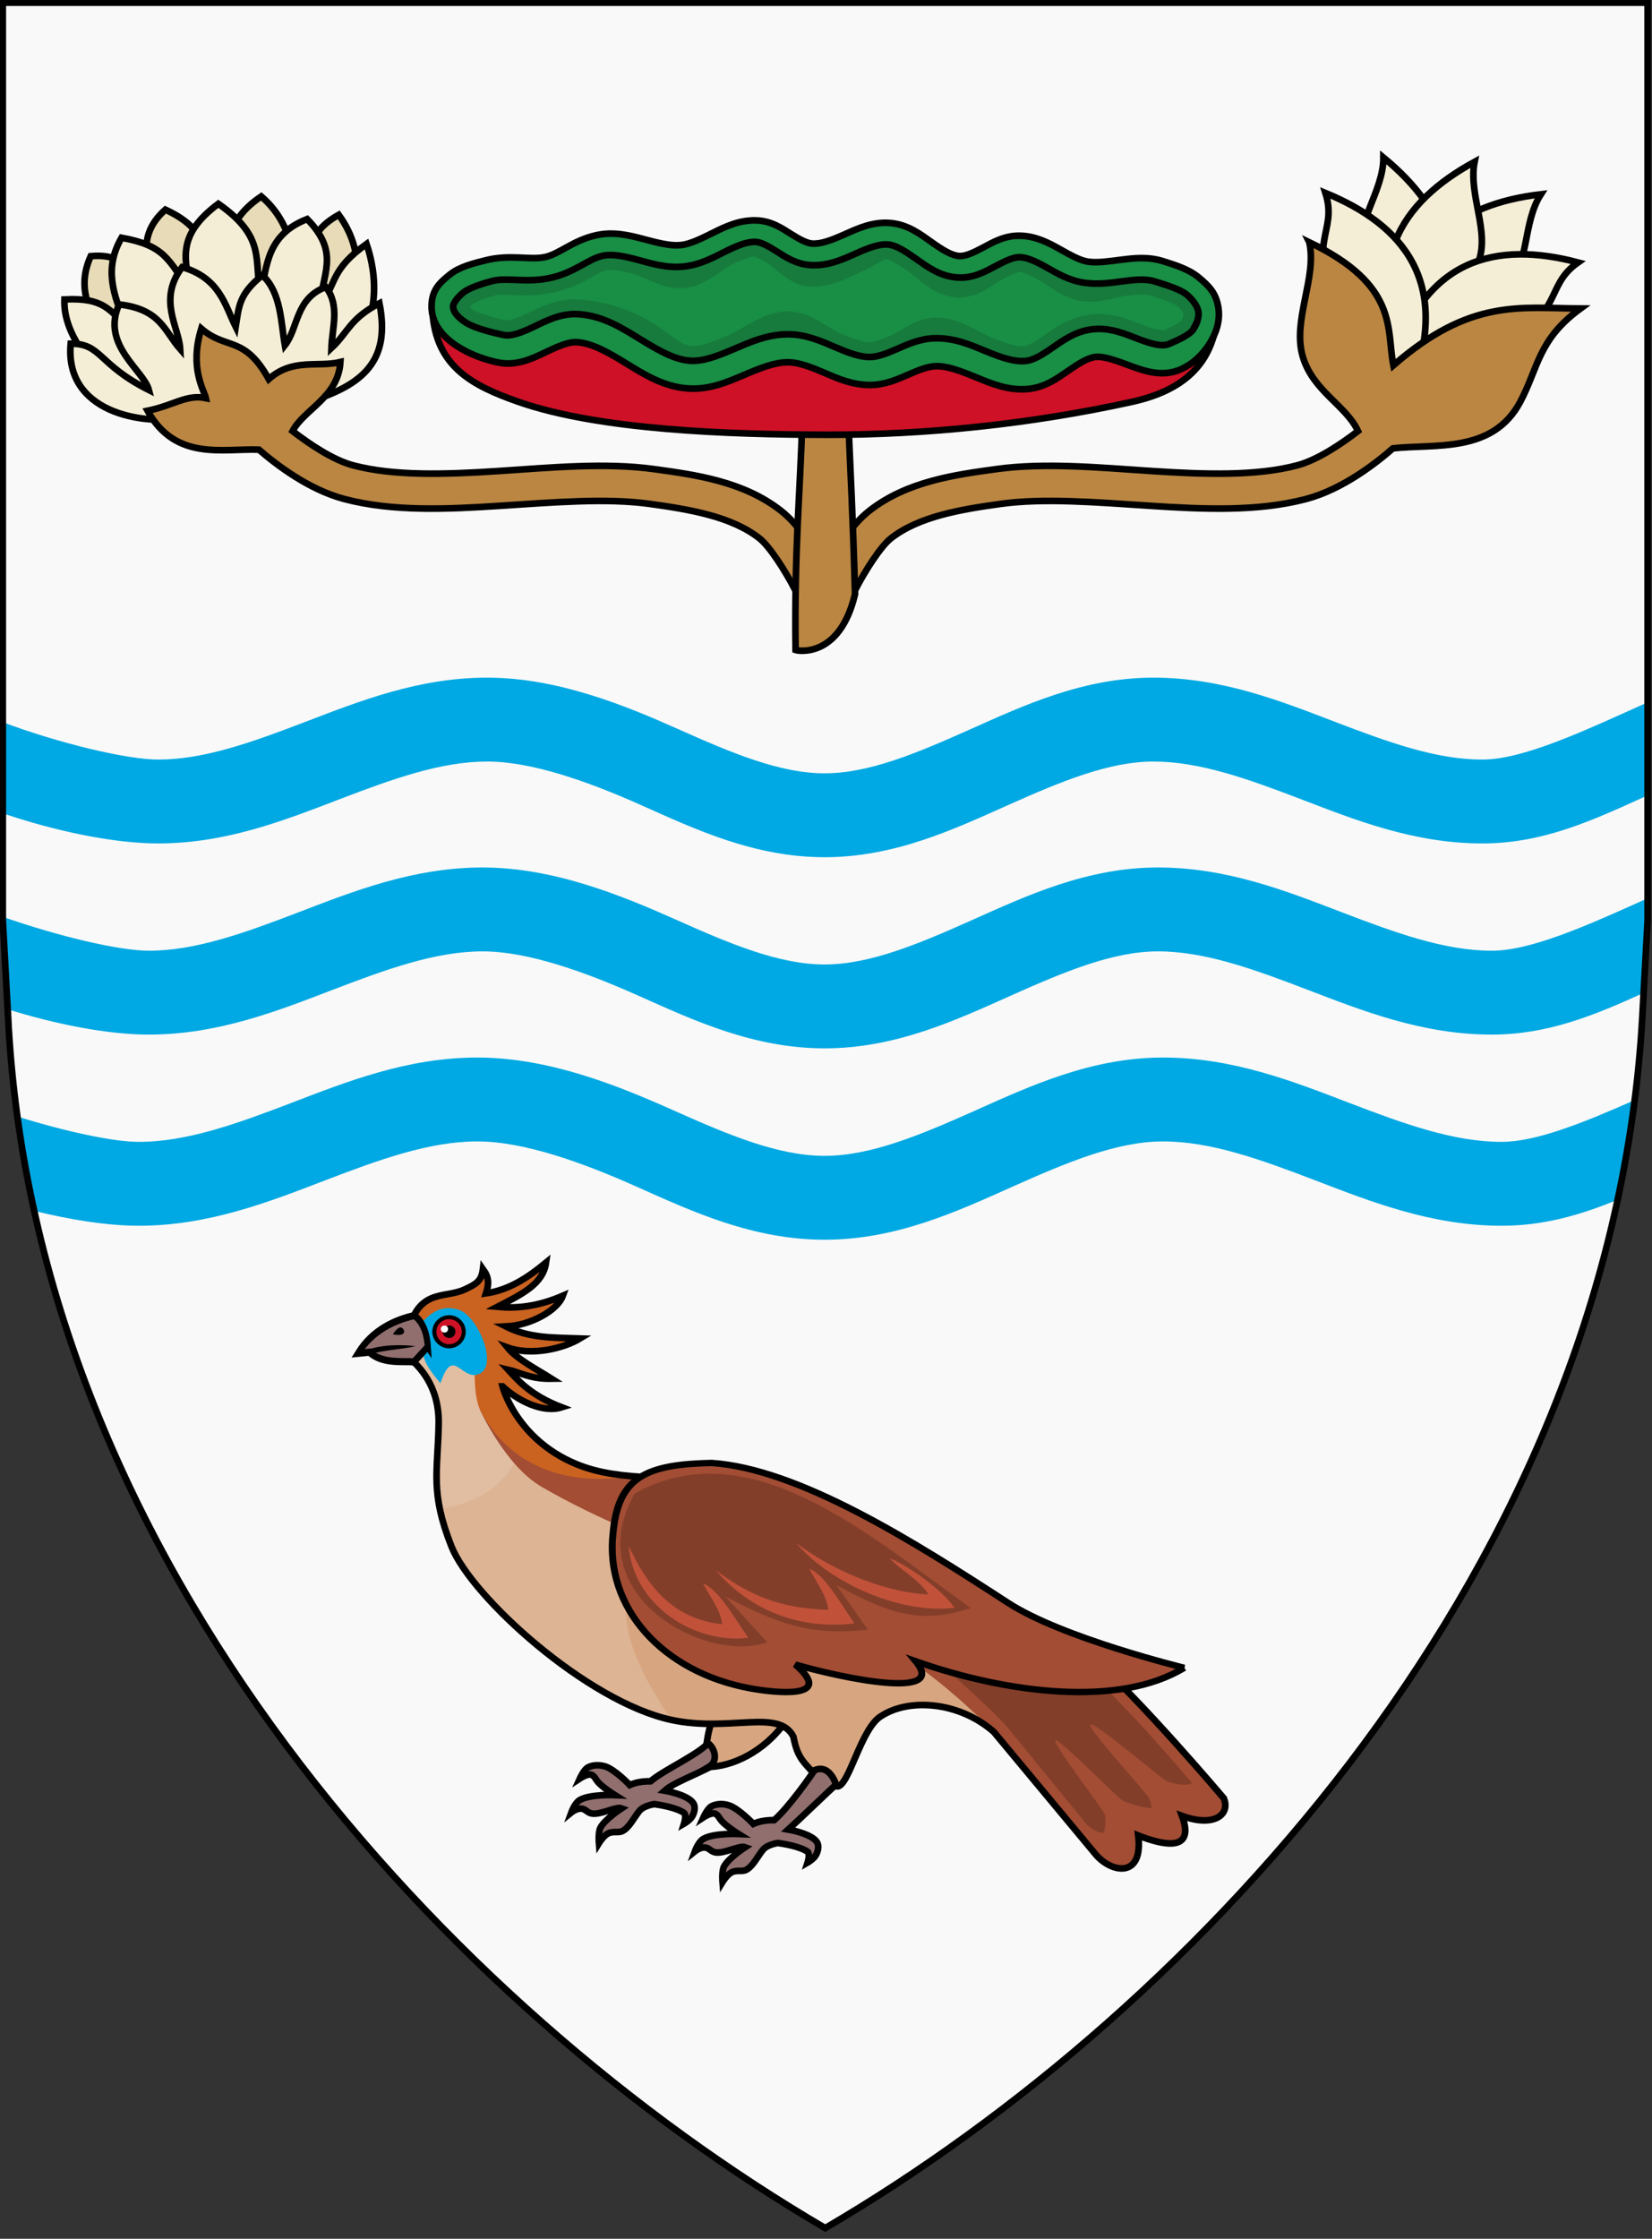 <?xml version="1.0" encoding="UTF-8" standalone="no"?>
<!-- Created with Inkscape (http://www.inkscape.org/) -->

<svg
   xmlns:dc="http://purl.org/dc/elements/1.1/"
   xmlns:cc="http://creativecommons.org/ns#"
   xmlns:rdf="http://www.w3.org/1999/02/22-rdf-syntax-ns#"
   xmlns:svg="http://www.w3.org/2000/svg"
   xmlns="http://www.w3.org/2000/svg"
   xmlns:sodipodi="http://sodipodi.sourceforge.net/DTD/sodipodi-0.dtd"
   xmlns:inkscape="http://www.inkscape.org/namespaces/inkscape"
   width="300"
   height="406.402"
   id="svg2"
   version="1.1"
   inkscape:version="0.91 r13725"
   sodipodi:docname="Coat_of_arms_of_Guyana.svg"
   style="enable-background:new">
  <rect width="100%" height="100%" fill="#333333" stroke="none"/>
  <defs
     id="defs4" />
  <sodipodi:namedview
     id="base"
     pagecolor="#ffffff"
     bordercolor="#666666"
     borderopacity="1.0"
     inkscape:pageopacity="0.0"
     inkscape:pageshadow="2"
     inkscape:zoom="1.0666336"
     inkscape:cx="335.72807"
     inkscape:cy="370.44555"
     inkscape:document-units="px"
     inkscape:current-layer="g3492"
     showgrid="false"
     inkscape:window-width="1280"
     inkscape:window-height="1004"
     inkscape:window-x="-8"
     inkscape:window-y="-8"
     inkscape:window-maximized="1"
     showguides="true"
     inkscape:guide-bbox="true"
     fit-margin-top="0"
     fit-margin-left="0"
     fit-margin-right="0"
     fit-margin-bottom="1" />
  <g
     inkscape:groupmode="layer"
     id="layer2"
     inkscape:label="Layer"
     style="display:inline"
     transform="translate(-244.487,-208.633)">
    <g
       id="g3796"
       transform="matrix(-1,0,0,1,725.312,10)" />
    <g
       id="g3857"
       transform="translate(1.436,0.019)" />
    <g
       id="g4046" />
    <g
       id="g3492">
      <g
         id="g7809"
         transform="matrix(1.269,0,0,1.269,-65.688,-165.623)"
         style="stroke-width:0.95;stroke-miterlimit:4;stroke-dasharray:none">
        <path
           style="fill:#f9f9f9;stroke:none;stroke-width:0.95;stroke-miterlimit:4;stroke-dasharray:none"
           d="m 245.573,440.23 -0.75,-13.67 0,-131.256 235.383,0 0,131.256 -0.75,13.67 C 475.161,518.491 416.266,582.198 362.515,613.645 308.764,582.198 249.36,518.517 245.573,440.23 Z"
           id="path3113-3"
           inkscape:connector-curvature="0"
           sodipodi:nodetypes="sccccscs" />
        <path
           inkscape:connector-curvature="0"
           style="color:#000000;font-style:normal;font-variant:normal;font-weight:normal;font-stretch:normal;font-size:medium;line-height:normal;font-family:Sans;-inkscape-font-specification:Sans;text-indent:0;text-align:start;text-decoration:none;text-decoration-line:none;letter-spacing:normal;word-spacing:normal;text-transform:none;direction:ltr;block-progression:tb;writing-mode:lr-tb;baseline-shift:baseline;text-anchor:start;display:inline;overflow:visible;visibility:visible;fill:#00a9e3;fill-opacity:1;stroke:none;stroke-width:0.95;stroke-miterlimit:4;stroke-dasharray:none;marker:none;enable-background:accumulate"
           d="m 314.14,391.857 c -9.789,0 -18.243,3.346 -25.906,6.281 -7.663,2.935 -14.54,5.436 -21.156,5.438 -4.489,0.002 -14.264,-2.34 -22.25,-5.344 l 0,13.031 c 7.247,2.47 15.715,4.315 22.25,4.312 9.788,-0.004 18.244,-3.377 25.906,-6.312 7.662,-2.935 14.541,-5.406 21.156,-5.406 6.352,0 14.4,2.828 22.062,6.25 7.662,3.422 16.167,7.438 26.219,7.438 10.052,0 18.556,-4.016 26.219,-7.438 7.662,-3.422 14.492,-6.25 20.844,-6.25 6.615,0 13.494,2.471 21.156,5.406 7.662,2.935 16.087,6.309 25.875,6.312 8.67,0.003 15.678,-3.221 23.688,-6.875 l 0,-13.312 c -9.416,4.249 -17.845,8.19 -23.688,8.188 -6.616,-0.002 -13.493,-2.502 -21.156,-5.438 -7.663,-2.936 -16.086,-6.281 -25.875,-6.281 -10.052,0 -18.588,3.984 -26.25,7.406 -7.662,3.422 -14.461,6.281 -20.812,6.281 -6.352,0 -13.181,-2.859 -20.844,-6.281 -7.662,-3.422 -17.385,-7.406 -27.438,-7.406 z m -0.656,27.156 c -9.906,0 -18.478,3.398 -26.25,6.375 -7.772,2.977 -14.767,5.529 -21.5,5.531 -4.286,0.001 -13.02,-2.082 -20.906,-4.844 l 0,0.5 0.688,12.719 c 6.8,2.127 14.276,3.627 20.219,3.625 9.905,-0.004 18.447,-3.398 26.219,-6.375 7.772,-2.977 14.799,-5.531 21.531,-5.531 6.469,0 14.603,2.904 22.375,6.375 7.772,3.471 16.393,7.5 26.562,7.5 10.169,0 18.791,-4.029 26.562,-7.5 7.772,-3.471 14.688,-6.375 21.156,-6.375 6.732,0 13.728,2.554 21.5,5.531 7.772,2.977 16.345,6.372 26.25,6.375 7.937,0.003 14.583,-2.7 21.75,-5.969 l 0.562,-10.375 0,-3.156 c -8.827,3.987 -16.729,7.502 -22.312,7.5 -6.733,-0.002 -13.759,-2.554 -21.531,-5.531 -7.772,-2.977 -16.313,-6.375 -26.219,-6.375 -10.169,0 -18.791,4.029 -26.562,7.5 -7.772,3.471 -14.687,6.375 -21.156,6.375 -6.469,0 -13.416,-2.904 -21.188,-6.375 -7.772,-3.471 -17.581,-7.5 -27.75,-7.5 z m -0.75,27.188 c -10.03,0 -18.674,3.447 -26.562,6.469 -7.888,3.022 -15.018,5.592 -21.875,5.594 -3.673,0.001 -10.557,-1.493 -17.375,-3.625 0.624,4.561 1.426,9.055 2.406,13.5 5.23,1.291 10.561,2.127 14.969,2.125 10.029,-0.004 18.706,-3.447 26.594,-6.469 7.887,-3.022 14.988,-5.594 21.844,-5.594 6.593,0 14.894,2.946 22.781,6.469 7.888,3.522 16.613,7.594 26.906,7.594 10.293,0 19.019,-4.071 26.906,-7.594 7.888,-3.522 14.939,-6.469 21.531,-6.469 6.856,0 13.956,2.572 21.844,5.594 7.887,3.022 16.564,6.466 26.594,6.469 6.057,0.002 11.266,-1.534 16.625,-3.719 1.006,-4.687 1.791,-9.436 2.406,-14.25 -7.47,3.313 -14.127,5.97 -19.031,5.969 -6.857,-0.002 -13.956,-2.572 -21.844,-5.594 -7.888,-3.022 -16.564,-6.469 -26.594,-6.469 -10.293,0 -19.018,4.071 -26.906,7.594 -7.888,3.522 -14.939,6.469 -21.531,6.469 -6.593,0 -13.644,-2.946 -21.531,-6.469 -7.888,-3.522 -17.863,-7.594 -28.156,-7.594 z"
           id="path3887-2" />
        <g
           id="g4164-6"
           transform="translate(2.515,-5.35)"
           style="stroke-width:0.95;stroke-miterlimit:4;stroke-dasharray:none">
          <g
             id="g4151-9"
             style="stroke-width:0.95;stroke-miterlimit:4;stroke-dasharray:none">
            <g
               id="g4139-4"
               style="stroke-width:0.95;stroke-miterlimit:4;stroke-dasharray:none">
              <path
                 sodipodi:nodetypes="cccccccccc"
                 inkscape:connector-curvature="0"
                 id="path3914-1"
                 d="m 258.507,351.87 c -1.863,-4.85 -6.419,-8.743 -3.615,-14.953 5.989,-0.5 5.17,3.346 8.051,5.176 0.794,-3.939 -1.973,-7.702 2.629,-11.831 5.718,2.629 4.888,5.258 7.23,7.887 2.111,-3.314 1.592,-6.463 6.49,-9.777 3.877,3.341 3.869,6.682 5.751,10.023 1.68,-2.465 0.924,-4.929 5.34,-7.394 4.467,6.178 1.754,11.009 2.629,16.514 z"
                 style="fill:#e7dcb7;fill-opacity:1;stroke:#000000;stroke-width:0.95;stroke-linecap:butt;stroke-linejoin:miter;stroke-miterlimit:4;stroke-dasharray:none;stroke-opacity:1" />
              <path
                 sodipodi:nodetypes="ccccccccccccc"
                 inkscape:connector-curvature="0"
                 id="path3901-3"
                 d="m 258.336,356.789 c -3.281,-4.406 -7.406,-8.663 -7.206,-13.683 5.839,-0.314 6.436,1.725 8.825,3.643 -1.885,-4.345 -3.175,-8.123 -0.648,-12.469 6.122,1.126 6.652,2.977 9.878,7.773 -0.678,-4.491 -2.279,-7.948 3.967,-12.63 6.973,4.87 4.995,8.091 6.072,12.792 0.903,-3.772 0.792,-8.335 6.639,-10.606 4.892,4.985 1.993,7.951 1.862,12.55 2.356,-3.451 1.525,-5.339 6.639,-8.987 1.271,3.75 2.903,11.913 -4.777,18.784 l -23.885,5.506 z"
                 style="fill:#f4eed7;fill-opacity:1;stroke:#000000;stroke-width:0.95;stroke-linecap:butt;stroke-linejoin:miter;stroke-miterlimit:4;stroke-dasharray:none;stroke-opacity:1" />
              <path
                 sodipodi:nodetypes="cccccccccccccc"
                 inkscape:connector-curvature="0"
                 id="path3897-7"
                 d="m 268.898,359.995 c -6.937,1.259 -17.761,-0.852 -16.871,-10.556 4.441,-0.036 3.827,2.925 11.193,6.628 -0.732,-2.827 -6.897,-6.434 -4.267,-12.249 5.956,0.691 6.452,3.785 8.744,6.396 -0.168,-3.163 -3.267,-7.038 0.275,-11.727 5.422,1.544 6.172,5.567 7.668,8.537 0.457,-2.909 0.436,-4.652 3.818,-7.379 2.699,2.476 2.656,6.83 3.219,10.018 1.938,-2.449 1.493,-6.705 5.851,-8.332 2.082,2.616 0.89,5.95 0.805,8.732 2.373,-2.208 2.621,-4.204 6.873,-6.412 1.644,8.289 -2.387,11.679 -9.966,14.058 z"
                 style="fill:#f4eed7;fill-opacity:1;stroke:#000000;stroke-width:0.95;stroke-linecap:butt;stroke-linejoin:miter;stroke-miterlimit:4;stroke-dasharray:none;stroke-opacity:1" />
            </g>
            <g
               id="g4144-8"
               style="stroke-width:0.95;stroke-miterlimit:4;stroke-dasharray:none">
              <path
                 sodipodi:nodetypes="ccsc"
                 inkscape:connector-curvature="0"
                 id="path3939-8"
                 d="m 443.102,353.436 c 10.452,-13.122 5.972,-23.075 -3.223,-30.636 0.019,4.874 -4.154,9.496 -3.195,14.146 0.989,4.798 3.424,7.222 6.418,16.49 z"
                 style="fill:#f4eed7;fill-opacity:1;stroke:#000000;stroke-width:0.95;stroke-linecap:butt;stroke-linejoin:miter;stroke-miterlimit:4;stroke-dasharray:none;stroke-opacity:1" />
              <path
                 style="fill:#f4eed7;fill-opacity:1;stroke:#000000;stroke-width:0.95;stroke-linecap:butt;stroke-linejoin:miter;stroke-miterlimit:4;stroke-dasharray:none;stroke-opacity:1"
                 d="m 443.155,352.105 c -1.708,-16.689 7.439,-22.645 19.261,-24.041 -2.649,4.091 -1.634,10.235 -4.953,13.631 -3.424,3.504 -6.783,4.228 -14.309,10.41 z"
                 id="path3937-3"
                 inkscape:connector-curvature="0"
                 sodipodi:nodetypes="ccsc" />
              <path
                 sodipodi:nodetypes="ccsc"
                 inkscape:connector-curvature="0"
                 id="path3935-8"
                 d="m 443.998,352.901 c -7.795,-14.855 -1.522,-23.787 8.932,-29.482 -0.936,4.783 2.292,10.108 0.475,14.495 -1.875,4.526 -4.723,6.449 -9.407,14.987 z"
                 style="fill:#f4eed7;fill-opacity:1;stroke:#000000;stroke-width:0.95;stroke-linecap:butt;stroke-linejoin:miter;stroke-miterlimit:4;stroke-dasharray:none;stroke-opacity:1" />
              <path
                 style="fill:#f4eed7;fill-opacity:1;stroke:#000000;stroke-width:0.95;stroke-linecap:butt;stroke-linejoin:miter;stroke-miterlimit:4;stroke-dasharray:none;stroke-opacity:1"
                 d="m 455.416,350.976 c -5.053,2.888 -10.157,0.606 -14.427,2.125 4.542,-16.149 15.237,-18.33 26.746,-15.285 -4.994,3.524 -1.534,6.996 -12.318,13.161 z"
                 id="path3933-1"
                 inkscape:connector-curvature="0"
                 sodipodi:nodetypes="sccs" />
              <path
                 sodipodi:nodetypes="sccs"
                 inkscape:connector-curvature="0"
                 id="path3916-5"
                 d="m 433.468,345.803 c 2.288,5.351 7.735,6.61 10.225,10.397 6.119,-15.62 -1.095,-23.81 -12.111,-28.325 1.858,5.823 -2.997,6.505 1.886,17.927 z"
                 style="fill:#f4eed7;fill-opacity:1;stroke:#000000;stroke-width:0.95;stroke-linecap:butt;stroke-linejoin:miter;stroke-miterlimit:4;stroke-dasharray:none;stroke-opacity:1" />
            </g>
            <path
               inkscape:connector-curvature="0"
               id="path3863-3"
               d="m 429.273,334.924 c 1.139,5.074 -2.466,11.161 -0.934,16.358 1.458,4.945 6.209,6.977 7.906,10.656 -2.428,1.863 -5.803,4.138 -8.719,4.906 -5.864,1.546 -13.199,1.305 -20.75,0.812 -7.551,-0.493 -15.291,-1.241 -22.281,-0.281 -5.914,0.812 -12.81,1.746 -18.188,5.969 -2.743,2.154 -4.73,5.634 -6.312,8.688 -1.583,-3.053 -3.569,-6.533 -6.312,-8.688 -5.377,-4.223 -12.274,-5.157 -18.188,-5.969 -6.99,-0.96 -14.73,-0.212 -22.281,0.281 -7.551,0.493 -14.886,0.733 -20.75,-0.812 -2.908,-0.767 -6.261,-3.046 -8.688,-4.906 1.674,-3.155 6.537,-4.826 6.844,-9.875 -3.222,0.79 -6.823,-0.607 -10.25,2.438 -3.505,-6.306 -6.038,-4.109 -9.656,-7.219 -1.74,5.696 0.43,8.863 0.656,9.938 -2.761,-0.571 -4.577,1.037 -8.344,1.812 4.009,7.234 10.758,5.371 15.938,5.562 2.493,2.163 7.15,5.726 12.219,7.062 6.942,1.83 14.708,1.467 22.344,0.969 7.636,-0.498 15.151,-1.123 21.281,-0.281 5.86,0.804 11.812,1.82 15.781,4.938 1.432,1.125 3.664,4.563 5.156,7.469 l 4.25,-2.188 4.25,2.188 c 1.493,-2.906 3.724,-6.344 5.156,-7.469 3.969,-3.117 9.921,-4.133 15.781,-4.938 6.13,-0.842 13.645,-0.217 21.281,0.281 7.636,0.498 15.402,0.861 22.344,-0.969 5.219,-1.376 10.007,-5.114 12.438,-7.25 6.117,-0.662 14.294,0.737 18.219,-6.656 2.624,-4.943 2.537,-8.896 8.625,-13.344 -8.57,-0.026 -15.663,-1.531 -26.781,8.125 -1.025,-5.082 0.864,-11.435 -12.035,-17.608 z"
               style="fill:#ba8642;fill-opacity:1;stroke:#000000;stroke-width:0.95;stroke-linecap:butt;stroke-linejoin:miter;stroke-miterlimit:4;stroke-dasharray:none;stroke-opacity:1"
               sodipodi:nodetypes="cscsssscsssscccccccsssscccsssscsccc" />
          </g>
          <path
             sodipodi:nodetypes="ccccc"
             inkscape:connector-curvature="0"
             id="rect4015-5"
             d="m 356.73,360.127 6.566,0 c 0.324,8.056 0.648,13.388 0.973,25.132 -2.195,9.229 -8.17,8.122 -8.511,8 -0.18,-14.575 0.647,-22.096 0.973,-33.132 z"
             style="color:#000000;display:inline;overflow:visible;visibility:visible;fill:#ba8642;fill-opacity:1;fill-rule:nonzero;stroke:#000000;stroke-width:0.95;stroke-miterlimit:4;stroke-dasharray:none;stroke-opacity:1;marker:none;enable-background:accumulate" />
          <g
             transform="translate(0.605,0)"
             id="g4018-4"
             style="stroke-width:0.95;stroke-miterlimit:4;stroke-dasharray:none">
            <path
               style="fill:#167b3c;fill-opacity:1;stroke:#000000;stroke-width:0.95;stroke-linecap:butt;stroke-linejoin:miter;stroke-miterlimit:4;stroke-dasharray:none;stroke-opacity:1"
               d="m 304.666,346.382 9.078,4.176 10.712,-3.45 14.707,7.263 14.707,-3.994 12.165,3.631 8.715,-3.268 11.983,3.631 11.075,-4.539 11.075,1.816 4.721,-3.087 0.545,-5.084 -7.081,-4.721 -10.168,0.182 -9.805,-3.631 -9.078,3.631 -9.805,-5.629 -9.441,3.268 -9.26,-3.268 -10.349,3.813 -11.802,-2.36 -9.26,3.45 -9.441,1.089 -4.176,3.45 z"
               id="path3964-3"
               inkscape:connector-curvature="0" />
            <path
               sodipodi:nodetypes="csssccccccccccccc"
               inkscape:connector-curvature="0"
               id="path3962-6"
               d="m 415.554,344.802 c -0.44,7.887 -5.402,11.44 -12.268,12.954 -14.301,3.153 -29.527,4.746 -43.891,4.709 -13.72,-0.036 -32.32,-0.661 -43.891,-4.709 -6.636,-2.321 -11.872,-5.067 -12.312,-12.954 l 0.75,-0.577 3.853,3.006 6.311,3.392 9.433,-3.412 16.257,7.225 14.049,-4.416 11.44,3.412 10.637,-2.81 11.842,3.613 9.433,-4.817 11.44,2.208 c 3.854,-1.893 3.569,-8.309 6.915,-6.824 z"
               style="fill:#ce1126;fill-opacity:1;stroke:#000000;stroke-width:0.95;stroke-linecap:butt;stroke-linejoin:miter;stroke-miterlimit:4;stroke-dasharray:none;stroke-opacity:1" />
            <path
               style="color:#000000;font-style:normal;font-variant:normal;font-weight:normal;font-stretch:normal;font-size:medium;line-height:normal;font-family:Sans;-inkscape-font-specification:Sans;text-indent:0;text-align:start;text-decoration:none;text-decoration-line:none;letter-spacing:normal;word-spacing:normal;text-transform:none;direction:ltr;block-progression:tb;writing-mode:lr-tb;baseline-shift:baseline;text-anchor:start;display:inline;overflow:visible;visibility:visible;fill:#198e45;fill-opacity:1;stroke:#000000;stroke-width:0.95;stroke-miterlimit:4;stroke-dasharray:none;stroke-opacity:1;marker:none;enable-background:accumulate"
               d="m 349.594,331.801 c -2.474,-0.096 -4.524,0.908 -6.281,1.781 -1.757,0.873 -3.272,1.618 -4.594,1.75 -1.46,0.145 -3.23,-0.307 -5.25,-0.844 -2.02,-0.537 -4.35,-1.14 -6.875,-0.562 -3.347,0.765 -5.136,2.601 -7.188,3.094 -2.191,0.526 -5.082,-0.423 -8.656,0.5 -1.565,0.404 -3.617,0.86 -5.089,2.036 -1.472,1.176 -2.539,2.202 -2.598,4.413 -0.07,2.621 1.715,4.55 3.594,5.781 1.878,1.231 4.077,1.998 5.938,2.375 2.645,0.535 4.874,-0.562 6.719,-1.438 1.844,-0.875 3.368,-1.547 4.531,-1.469 2.228,0.15 4.515,1.468 7.062,3.031 2.548,1.564 5.363,3.356 8.875,3.594 3.046,0.206 5.655,-0.941 8,-1.938 2.345,-0.997 4.43,-1.826 6.312,-1.812 1.487,0.01 3.182,0.65 5.094,1.469 1.912,0.819 4.063,1.791 6.625,1.781 2.169,-0.008 3.961,-0.828 5.5,-1.5 1.539,-0.672 2.836,-1.167 3.938,-1.188 1.672,-0.031 3.577,0.701 5.75,1.594 2.173,0.893 4.644,1.95 7.5,1.656 2.374,-0.244 4.13,-1.532 5.625,-2.562 1.495,-1.03 2.745,-1.838 3.844,-2 1.206,-0.178 2.981,0.476 5.062,1.25 2.082,0.774 4.688,1.686 7.344,0.469 1.612,-0.738 2.952,-1.987 3.938,-3.5 0.986,-1.513 1.646,-3.335 1.344,-5.281 -0.325,-2.09 -1.33,-3.087 -2.795,-4.31 -1.465,-1.224 -3.47,-1.811 -5.08,-2.326 -2.155,-0.689 -4.218,-0.45 -6.031,-0.219 -1.813,0.231 -3.404,0.47 -4.719,0.281 -1.15,-0.165 -2.476,-0.91 -4.031,-1.781 -1.555,-0.871 -3.391,-1.876 -5.688,-1.938 -2.246,-0.06 -3.955,0.961 -5.375,1.719 -1.42,0.757 -2.522,1.239 -3.344,1.188 -1.099,-0.069 -2.351,-0.838 -3.906,-1.938 -1.556,-1.1 -3.385,-2.544 -5.906,-2.781 -2.591,-0.244 -4.78,0.808 -6.625,1.625 -1.845,0.817 -3.356,1.403 -4.625,1.312 -0.755,-0.054 -1.767,-0.579 -3.031,-1.375 -1.264,-0.796 -2.801,-1.856 -4.906,-1.938 z m -0.156,3.074 c 0.738,0.029 1.689,0.526 2.938,1.312 1.248,0.786 2.76,1.851 4.844,2 2.583,0.185 4.729,-0.844 6.562,-1.656 1.834,-0.812 3.371,-1.399 4.625,-1.281 1.113,0.105 2.399,0.921 3.969,2.031 1.57,1.11 3.424,2.529 5.969,2.688 2.262,0.141 4.032,-0.89 5.469,-1.656 1.437,-0.767 2.564,-1.272 3.406,-1.25 1.094,0.029 2.317,0.599 3.812,1.438 1.496,0.838 3.23,1.903 5.438,2.219 2.139,0.306 4.07,-0.032 5.781,-0.25 1.711,-0.218 3.144,-0.311 4.312,0.062 1.1,0.352 3.555,1.045 4.549,1.875 0.994,0.83 1.576,1.748 1.688,2.469 0.099,0.64 -0.13,1.596 -0.719,2.5 -0.589,0.904 -2.625,1.711 -3.393,2.062 -0.984,0.451 -2.331,0.131 -4.281,-0.594 -1.95,-0.725 -4.277,-1.844 -7.031,-1.438 -2.336,0.345 -4.057,1.64 -5.531,2.656 -1.474,1.016 -2.67,1.733 -3.75,1.844 -1.615,0.166 -3.466,-0.47 -5.594,-1.344 -2.128,-0.874 -4.521,-1.958 -7.344,-1.906 -2.16,0.04 -3.938,0.863 -5.469,1.531 -1.531,0.668 -2.813,1.152 -3.906,1.156 -1.481,0.006 -3.125,-0.621 -5.031,-1.438 -1.906,-0.817 -4.069,-1.795 -6.625,-1.812 -3.018,-0.021 -5.594,1.174 -7.906,2.156 -2.312,0.983 -4.313,1.75 -6.156,1.625 -2.228,-0.151 -4.514,-1.468 -7.062,-3.031 -2.548,-1.564 -5.362,-3.389 -8.875,-3.625 -2.625,-0.176 -4.75,0.999 -6.531,1.844 -1.781,0.845 -3.143,1.343 -4.219,1.125 -1.406,-0.285 -4.15,-0.945 -5.426,-1.781 -1.276,-0.836 -1.831,-1.633 -1.812,-2.344 0.008,-0.294 0.484,-1.151 1.469,-1.938 0.985,-0.787 3.285,-1.434 4.145,-1.656 2.163,-0.558 4.992,0.357 8.562,-0.5 3.327,-0.798 5.142,-2.626 7.188,-3.094 1.358,-0.31 2.989,0.013 4.938,0.531 1.948,0.518 4.152,1.249 6.656,1 2.383,-0.237 4.315,-1.319 6,-2.156 1.685,-0.837 3.097,-1.423 4.344,-1.375 z"
               id="path3954-5"
               inkscape:connector-curvature="0"
               sodipodi:nodetypes="sssssssscssssssssscscssssssssssssssscssscsscssssssscsscsscssssssssscscssssssscsssscssc" />
            <path
               style="color:#000000;font-style:normal;font-variant:normal;font-weight:normal;font-stretch:normal;font-size:medium;line-height:normal;font-family:Sans;-inkscape-font-specification:Sans;text-indent:0;text-align:start;text-decoration:none;text-decoration-line:none;letter-spacing:normal;word-spacing:normal;text-transform:none;direction:ltr;block-progression:tb;writing-mode:lr-tb;baseline-shift:baseline;text-anchor:start;display:inline;overflow:visible;visibility:visible;fill:#198e45;fill-opacity:1;stroke:none;stroke-width:0.95;stroke-miterlimit:4;stroke-dasharray:none;marker:none;enable-background:accumulate"
               d="m 349.344,336.969 c -0.526,-0.02 -1.697,0.353 -3.312,1.156 -1.612,0.801 -3.819,3.053 -6.719,3.342 -3.03,0.302 -5.552,-1.537 -7.406,-2.03 -1.876,-0.499 -3.247,-0.658 -3.938,-0.5 -1.146,0.262 -3.288,2.166 -7.156,3.094 -4.148,0.995 -7.339,0.161 -8.531,0.469 -0.392,0.101 -1.13,0.308 -1.844,0.562 -0.714,0.254 -1.447,0.651 -1.531,0.719 -0.18,0.144 -0.255,0.243 -0.375,0.375 0.124,0.126 0.21,0.269 0.562,0.5 0.538,0.353 3.378,1.204 4.688,1.469 0.125,0.025 1.211,-0.165 2.906,-0.969 1.684,-0.799 4.268,-2.255 7.594,-2.031 4.163,0.28 7.943,1.826 10.457,3.369 2.519,1.546 3.98,3.186 5.48,3.287 1.16,0.079 2.915,-0.503 5.188,-1.469 2.265,-0.963 5.137,-3.519 8.719,-3.495 3.086,0.021 5.592,2.347 7.469,3.151 1.862,0.798 3.308,1.285 4.188,1.281 0.478,-0.002 1.585,-0.355 3.062,-1 1.498,-0.654 3.607,-2.498 6.281,-2.547 3.384,-0.063 6.113,2.07 8.188,2.922 2.063,0.847 3.655,1.281 4.562,1.188 0.319,-0.033 1.365,-0.523 2.781,-1.5 1.416,-0.976 3.463,-2.566 6.406,-3 3.477,-0.513 6.295,0.894 8.094,1.562 1.843,0.685 2.678,0.646 2.656,0.656 0.474,-0.217 1.09,-0.483 1.656,-0.781 0.567,-0.298 1.003,-0.776 0.844,-0.531 0.354,-0.543 0.381,-1.193 0.406,-1.031 0.016,0.105 -0.22,-0.557 -0.938,-1.156 -0.059,-0.05 -0.832,-0.46 -1.625,-0.75 -0.793,-0.29 -1.647,-0.557 -2.25,-0.75 -0.595,-0.19 -1.736,-0.178 -3.375,0.031 -1.637,0.209 -3.844,1.15 -6.375,0.787 -2.711,-0.388 -4.718,-2.2 -6.156,-3.006 -1.424,-0.798 -2.44,-1.177 -2.844,-1.188 0.051,10e-4 -0.971,0.299 -2.344,1.031 -1.379,0.736 -3.627,2.812 -6.594,2.627 -3.26,-0.203 -5.545,-2.742 -7.062,-3.815 -1.525,-1.078 -2.692,-1.633 -2.938,-1.656 -0.444,-0.042 -1.815,0.982 -3.594,1.77 -1.787,0.791 -4.34,2.366 -7.562,2.135 -2.724,-0.195 -4.641,-2.542 -5.812,-3.28 -1.179,-0.743 -2.042,-1.005 -1.906,-1 z"
               id="path4012-9"
               inkscape:connector-curvature="0"
               sodipodi:nodetypes="csscssssccccssssssscscscssscsccsssssscssssssscc" />
          </g>
        </g>
        <path
           style="display:inline;fill:none;stroke:#000000;stroke-width:0.95;stroke-linecap:butt;stroke-linejoin:miter;stroke-miterlimit:4;stroke-dasharray:none;stroke-opacity:1"
           d="m 245.573,440.23 -0.75,-13.67 0,-131.256 235.383,0 0,131.256 -0.75,13.67 c -4.295,78.261 -63.19,141.968 -116.941,173.415 C 308.764,582.198 249.36,518.517 245.573,440.23 Z"
           id="path3113-7-8"
           inkscape:connector-curvature="0"
           sodipodi:nodetypes="sccccscs" />
        <g
           id="g7014"
           transform="translate(0.015,-0.393)"
           style="stroke-width:0.95;stroke-miterlimit:4;stroke-dasharray:none">
          <path
             style="fill:#916f6f;fill-opacity:1;stroke:#000000;stroke-width:0.95;stroke-linecap:butt;stroke-linejoin:miter;stroke-miterlimit:4;stroke-dasharray:none;stroke-opacity:1"
             d="m 348.787,546.28 c -2.36,2.16 -7.533,3.629 -9.259,5.184 0,0 3.355,0.573 4.118,1.824 0.326,0.534 0.138,1.295 -0.162,1.834 -0.32,0.575 -1.185,1.069 -1.185,1.069 0,0 0.274,-0.848 0.12,-1.363 -0.06,-0.202 -0.313,-0.304 -0.505,-0.406 -1.358,-0.72 -3.875,-1.028 -3.875,-1.028 0,0 -1.513,0.205 -2.131,0.968 -0.81,1.001 -1.413,2.331 -2.381,2.86 -0.661,0.361 -1.438,-0.071 -2.243,0.448 -0.603,0.388 -1.165,1.302 -1.165,1.302 0,0 -0.127,-1.524 0.2,-2.179 0.608,-1.219 3.047,-2.804 3.047,-2.804 -0.775,-0.297 -3.055,0.978 -4.287,0.743 -0.668,-0.127 -0.891,-0.699 -1.57,-0.7 -0.659,-10e-4 -1.34,0.549 -1.34,0.549 0,0 0.477,-1.322 1.178,-1.755 1.425,-0.881 5.053,-0.727 5.053,-0.727 0,0 -1.734,-1.074 -2.43,-1.88 -0.309,-0.358 -0.446,-0.797 -0.878,-1.007 -0.535,-0.26 -1.701,0.508 -1.701,0.508 0,0 0.571,-1.268 1.159,-1.583 0.705,-0.377 1.652,-0.38 2.43,-0.147 1.433,0.428 3.551,2.669 3.551,2.669 0.74,-0.338 1.697,-0.542 2.984,-0.539 1.983,-1.727 7.478,-4.072 8.714,-6.001 1.85,-0.598 2.156,1.167 2.558,2.16 z"
             id="path7012"
             inkscape:connector-curvature="0"
             sodipodi:nodetypes="ccsscsscssscscsscscsscsscccc" />
          <path
             sodipodi:nodetypes="ccsscsscssscscsscscsscsscccc"
             inkscape:connector-curvature="0"
             id="path6999"
             d="m 364.789,549.903 c -2.36,2.16 -5.85,5.564 -7.576,7.12 0,0 3.355,0.573 4.118,1.824 0.326,0.534 0.138,1.295 -0.162,1.834 -0.32,0.575 -1.185,1.069 -1.185,1.069 0,0 0.274,-0.848 0.12,-1.363 -0.06,-0.202 -0.313,-0.304 -0.505,-0.406 -1.358,-0.72 -3.875,-1.028 -3.875,-1.028 0,0 -1.513,0.205 -2.131,0.968 -0.81,1.001 -1.413,2.331 -2.381,2.86 -0.661,0.361 -1.438,-0.071 -2.243,0.448 -0.603,0.388 -1.165,1.302 -1.165,1.302 0,0 -0.127,-1.524 0.2,-2.179 0.608,-1.219 3.047,-2.804 3.047,-2.804 -0.775,-0.297 -3.055,0.978 -4.287,0.743 -0.668,-0.127 -0.891,-0.699 -1.57,-0.7 -0.659,-10e-4 -1.34,0.549 -1.34,0.549 0,0 0.477,-1.322 1.178,-1.755 1.425,-0.881 5.053,-0.727 5.053,-0.727 0,0 -1.734,-1.074 -2.43,-1.88 -0.309,-0.358 -0.446,-0.797 -0.878,-1.007 -0.535,-0.26 -1.701,0.508 -1.701,0.508 0,0 0.571,-1.268 1.159,-1.583 0.705,-0.377 1.652,-0.38 2.43,-0.147 1.433,0.428 3.551,2.669 3.551,2.669 0.74,-0.338 1.697,-0.542 2.984,-0.539 1.983,-1.727 5.122,-6.092 6.358,-8.021 1.85,-0.598 2.829,1.252 3.231,2.245 z"
             style="fill:#916f6f;fill-opacity:1;stroke:#000000;stroke-width:0.95;stroke-linecap:butt;stroke-linejoin:miter;stroke-miterlimit:4;stroke-dasharray:none;stroke-opacity:1" />
          <path
             style="display:inline;fill:#d7a680;fill-opacity:1;stroke:#000000;stroke-width:0.95;stroke-linecap:butt;stroke-linejoin:miter;stroke-miterlimit:4;stroke-dasharray:none;stroke-opacity:1;enable-background:new"
             d="m 349.292,537.756 c -2.818,1.952 -3.352,4.368 -3.741,6.813 1.063,0.563 1.796,2.612 0.309,3.497 3.165,-0.052 7.879,-2.02 11.045,-6.595 z"
             id="path4170-1"
             inkscape:connector-curvature="0"
             sodipodi:nodetypes="ccccc" />
          <path
             sodipodi:nodetypes="cccscccccccccccccssscccccccccssssc"
             inkscape:connector-curvature="0"
             id="path6954"
             d="m 316.322,493.638 0,-4e-5 c 2.014,1.915 5.667,3.876 8.471,2.989 -4.652,-1.769 -6.529,-4.161 -7.657,-5.378 1.665,0.377 3.118,1.344 6.214,1.288 -2.037,-1.291 -4.992,-2.812 -6.324,-4.468 3.493,1.266 8.089,0.104 10.389,-1.288 -3.736,-0.135 -7.187,0.006 -10.607,-1.713 3.539,-0.163 7.388,-2.297 8.144,-4.398 -3.691,1.59 -6.676,1.834 -9.364,1.587 3.626,-1.865 6.528,-3.285 6.959,-6.327 -2.53,2.086 -5.268,3.922 -8.59,4.396 0.459,-1.404 0.428,-2.281 -0.435,-3.479 -0.208,1.769 -1.016,2.174 -2.609,2.92 -1.556,0.728 -3.276,0.604 -4.845,1.304 -2.065,0.921 -2.609,2.92 -2.609,2.92 l -0.569,5.473 c 1.379,1.207 4.38,3.988 4.292,9.503 -0.109,6.889 -1.262,9.759 1.838,17.571 2.857,7.2 19.383,22.208 31.481,24.809 8.327,1.79 15.409,-1.675 17.449,2.406 0.533,2.791 1.294,3.433 2.664,4.97 1.994,-1.181 3.084,0.704 3.539,2.143 1.739,0.193 3.422,-8.417 6.41,-10.105 4.012,-2.581 11.158,-2.014 16.056,2.291 l 14.685,17.653 c 2.294,2.577 6.733,3.26 5.995,-2.825 7.039,2.739 7.312,0.016 6.264,-2.802 4.535,1.658 6.955,-0.159 5.977,-2.531 0,0 -12.424,-14.664 -18.936,-20.192 -7.104,-6.03 -19.874,-10.787 -28.157,-15.056 -8.097,-4.173 -14.267,-7.334 -23.136,-9.412 -8.118,-1.902 -15.699,-0.304 -22.54,-3.182 -8.549,-3.597 -10.45,-11.068 -10.45,-11.068 z"
             style="display:inline;fill:#ddb494;fill-opacity:1;stroke:none;stroke-width:0.95;stroke-miterlimit:4;stroke-dasharray:none;enable-background:new" />
          <path
             style="display:inline;fill:#d7a680;fill-opacity:1;stroke:none;stroke-width:0.95;stroke-miterlimit:4;stroke-dasharray:none;enable-background:new"
             d="m 340.502,541.348 c 8.327,1.79 15.409,-1.675 17.449,2.406 0.533,2.791 1.294,3.433 2.664,4.97 1.994,-1.181 3.084,0.704 3.539,2.143 1.739,0.193 3.422,-8.417 6.41,-10.105 4.012,-2.581 11.158,-2.014 16.056,2.291 l 14.685,17.653 c 2.294,2.577 6.733,3.26 5.995,-2.825 7.039,2.739 7.312,0.016 6.264,-2.802 4.535,1.658 6.955,-0.159 5.977,-2.531 0,0 -12.424,-14.664 -18.936,-20.192 -7.104,-6.03 -19.874,-10.787 -28.157,-15.056 -8.097,-4.173 -14.267,-7.334 -23.136,-9.412 -2.937,11.153 -26.38,7.659 -8.81,33.459 z"
             id="path6985"
             inkscape:connector-curvature="0"
             sodipodi:nodetypes="ccccccccccsscc" />
          <path
             sodipodi:nodetypes="ccccscccccccccccccsccc"
             inkscape:connector-curvature="0"
             id="path6756"
             d="m 319.89,499.207 c -3.534,-1.846 -3.567,-5.569 -3.567,-5.569 l 0,-4e-5 c 2.014,1.915 5.667,3.876 8.471,2.989 -4.652,-1.769 -6.529,-4.161 -7.657,-5.378 1.665,0.377 3.118,1.344 6.214,1.288 -2.037,-1.291 -4.992,-2.812 -6.324,-4.468 3.493,1.266 8.089,0.104 10.389,-1.288 -3.736,-0.135 -7.187,0.006 -10.607,-1.713 3.539,-0.163 7.388,-2.297 8.144,-4.398 -3.691,1.59 -6.676,1.834 -9.364,1.587 3.626,-1.865 6.607,-3.445 7.039,-6.486 -2.53,2.086 -5.307,4.4 -8.67,4.556 0.459,-1.404 0.428,-2.281 -0.435,-3.479 -0.208,1.769 -1.016,2.174 -2.609,2.92 -1.556,0.728 -3.276,0.604 -4.845,1.304 -2.065,0.921 -2.609,2.92 -2.609,2.92 l -0.085,6.053 c 1.255,1.314 3.245,3.794 3.639,7.151 0.627,5.343 -0.357,10.471 0.045,14.01 6.075,-0.864 11.455,-3.906 12.83,-12 z"
             style="display:inline;fill:#e1bda1;fill-opacity:1;stroke:none;stroke-width:0.95;stroke-miterlimit:4;stroke-dasharray:none;enable-background:new" />
          <path
             style="display:inline;fill:#a24d34;fill-opacity:1;stroke:none;stroke-width:0.95;stroke-miterlimit:4;stroke-dasharray:none;enable-background:new"
             d="m 347.009,519.583 c 14.666,6.728 24.321,8.09 39.611,23.47 l 14.685,17.653 c 2.294,2.577 6.733,3.26 5.995,-2.825 7.039,2.739 7.312,0.016 6.264,-2.802 4.535,1.658 6.955,-0.159 5.977,-2.531 0,0 -12.424,-14.664 -18.936,-20.192 -7.104,-6.03 -19.874,-10.787 -28.157,-15.056 l -11.152,-5.353 c 0,0 -8.553,-3.181 -12.99,-4.183 -2.708,-0.611 -5.494,-0.822 -8.256,-1.101 -3.184,-0.322 -9.577,-0.66 -9.577,-0.66 l -6.825,-2.862 -5.614,-5.724 -5.003,-0.571 c 0,0 3.601,8.071 8.856,11.139 8.257,4.82 17.584,8.285 25.123,11.599 z"
             id="path4879"
             inkscape:connector-curvature="0"
             sodipodi:nodetypes="ccccccsccssccccsc" />
          <path
             sodipodi:nodetypes="ccccccscsssscscccssccc"
             inkscape:connector-curvature="0"
             id="path4883"
             d="m 355.804,516.555 c 7.273,4.618 20.456,13.364 32.165,25.142 0.051,0.046 0.099,0.094 0.144,0.144 l 11.791,14.421 c 0.792,0.89 2.063,1.288 2.283,1.243 0.11,-0.023 0.074,0.076 0.202,-0.202 0.129,-0.279 0.296,-1.044 0.144,-2.341 -0.077,-0.66 -7.594,-10.262 -7.07,-10.662 0.512,-0.39 9.065,8.406 9.671,8.639 1.657,0.638 2.847,0.922 3.555,0.983 0.554,0.048 0.523,0.021 0.52,0 -0.031,-0.267 -0.111,-0.772 -0.318,-1.329 -0.255,-0.689 -8.962,-10.069 -8.442,-10.589 0.52,-0.519 10.238,7.851 10.928,8.104 1.947,0.714 3.185,0.509 3.497,0.347 0.156,-0.081 0.124,-0.082 0.116,-0.058 -0.002,0.006 -0.03,-0.054 -0.029,-0.058 -0.423,-0.504 -9.53,-11.345 -15.606,-16.502 -6.615,-5.615 -19.32,-10.425 -27.801,-14.796 -3.69,-1.902 -7.159,-2.289 -11.04,-2.399 -1.492,-0.042 -3.106,-0.046 -4.711,-0.087 z"
             style="display:inline;fill:#833e2a;fill-opacity:1;stroke:none;stroke-width:0.95;stroke-miterlimit:4;stroke-dasharray:none;enable-background:new" />
          <path
             style="display:inline;fill:#ca6220;fill-opacity:1;stroke:none;stroke-width:0.95;stroke-miterlimit:4;stroke-dasharray:none;enable-background:new"
             d="m 319.89,499.207 c -3.534,-1.846 -3.567,-5.569 -3.567,-5.569 l 0,-4e-5 c 2.014,1.915 5.667,3.876 8.471,2.989 -4.652,-1.769 -6.529,-4.161 -7.657,-5.378 1.665,0.377 3.118,1.344 6.214,1.288 -2.037,-1.291 -4.992,-2.812 -6.324,-4.468 3.493,1.266 8.089,0.104 10.389,-1.288 -3.736,-0.135 -7.187,0.006 -10.607,-1.713 3.539,-0.163 7.388,-2.297 8.144,-4.398 -3.691,1.59 -6.676,1.834 -9.364,1.587 3.626,-1.865 6.528,-3.285 6.959,-6.327 -2.53,2.086 -5.228,4.241 -8.59,4.396 0.459,-1.404 0.428,-2.281 -0.435,-3.479 -0.208,1.769 -1.016,2.174 -2.609,2.92 -1.556,0.728 -3.276,0.604 -4.845,1.304 -2.065,0.921 -2.609,2.92 -2.609,2.92 l -0.085,4.021 6.211,-0.383 2.831,1.716 c 0,0 -0.458,5.499 0.772,7.806 4.22,7.913 11.95,10.568 20.687,9.475 -5.908,-0.996 -10.198,-2.991 -13.986,-7.42 z"
             id="path6762"
             inkscape:connector-curvature="0"
             sodipodi:nodetypes="ccccscccccccccccccccscc" />
          <path
             style="fill:#00a9e3;fill-opacity:1;stroke:none;stroke-width:0.95;stroke-miterlimit:4;stroke-dasharray:none"
             d="m 304.615,484.638 c 1.177,-1.19 2.802,-2.89 5.546,-1.923 2.591,0.913 5.492,7.694 2.977,9.061 -2.617,1.422 -3.875,-4.207 -5.698,1.424 -2.604,-3.147 -2.437,-3.642 -2.693,-5.921 z"
             id="path6764"
             inkscape:connector-curvature="0"
             sodipodi:nodetypes="cssccc" />
          <g
             style="stroke-width:1.283;stroke-miterlimit:4;stroke-dasharray:none"
             id="g6766"
             transform="matrix(0.74,0,0,0.74,56.493,125.565)">
            <path
               sodipodi:nodetypes="sssss"
               transform="translate(-1.051,0.409)"
               style="color:#000000;display:inline;overflow:visible;visibility:visible;fill:#000000;fill-opacity:1;fill-rule:nonzero;stroke:none;stroke-width:1.283;stroke-miterlimit:4;stroke-dasharray:none;marker:none;enable-background:accumulate"
               d="m 341.844,483.219 c -1.76,0 -3.25,1.421 -3.25,3.188 0,1.766 1.479,3.219 3.25,3.219 1.771,0 3.219,-1.465 3.219,-3.219 0,-1.754 -1.459,-3.188 -3.219,-3.188 z"
               id="path6768"
               inkscape:connector-curvature="0" />
            <path
               sodipodi:nodetypes="sssss"
               transform="translate(-1.051,0.409)"
               style="color:#000000;display:inline;overflow:visible;visibility:visible;fill:#ce1126;fill-opacity:1;fill-rule:nonzero;stroke:none;stroke-width:1.283;stroke-miterlimit:4;stroke-dasharray:none;marker:none;enable-background:accumulate"
               d="m 344.286,486.409 c 0,1.338 -1.098,2.422 -2.451,2.422 -1.354,0 -2.451,-1.084 -2.451,-2.422 0,-1.338 1.098,-2.422 2.451,-2.422 1.354,0 2.451,1.084 2.451,2.422 z"
               id="path6770"
               inkscape:connector-curvature="0" />
            <path
               sodipodi:nodetypes="sssss"
               transform="translate(-1.051,0.409)"
               style="color:#000000;display:inline;overflow:visible;visibility:visible;fill:#000000;fill-opacity:1;fill-rule:nonzero;stroke:none;stroke-width:1.283;stroke-miterlimit:4;stroke-dasharray:none;marker:none;enable-background:accumulate"
               d="m 341.844,485.219 c -0.708,0 -1.25,0.532 -1.25,1.188 0,0.655 0.561,1.219 1.25,1.219 0.689,0 1.219,-0.544 1.219,-1.219 0,-0.675 -0.511,-1.188 -1.219,-1.188 z"
               id="path6772"
               inkscape:connector-curvature="0" />
            <path
               sodipodi:nodetypes="sssss"
               transform="translate(-1.941,-0.108)"
               style="color:#000000;display:inline;overflow:visible;visibility:visible;fill:#ffffff;fill-opacity:1;fill-rule:nonzero;stroke:none;stroke-width:1.283;stroke-miterlimit:4;stroke-dasharray:none;marker:none;enable-background:accumulate"
               d="m 341.844,485.75 c -0.436,0 -0.719,0.288 -0.719,0.656 0,0.368 0.31,0.688 0.719,0.688 0.409,0 0.688,-0.292 0.688,-0.688 0,-0.395 -0.252,-0.656 -0.688,-0.656 z"
               id="path6774"
               inkscape:connector-curvature="0" />
          </g>
          <path
             sodipodi:nodetypes="cccscccccccccccccssscccccccccssssc"
             inkscape:connector-curvature="0"
             id="path6776"
             d="m 316.322,493.638 0,-4e-5 c 2.014,1.915 5.667,3.876 8.471,2.989 -4.652,-1.769 -6.529,-4.161 -7.657,-5.378 1.665,0.377 3.118,1.344 6.214,1.288 -2.037,-1.291 -4.992,-2.812 -6.324,-4.468 3.493,1.266 8.089,0.104 10.389,-1.288 -3.736,-0.135 -7.187,0.006 -10.607,-1.713 3.539,-0.163 7.388,-2.297 8.144,-4.398 -3.691,1.59 -6.676,1.834 -9.364,1.587 3.626,-1.865 6.528,-3.285 6.959,-6.327 -2.53,2.086 -5.268,3.922 -8.59,4.396 0.459,-1.404 0.428,-2.281 -0.435,-3.479 -0.208,1.769 -1.016,2.174 -2.609,2.92 -1.556,0.728 -3.276,0.604 -4.845,1.304 -2.065,0.921 -2.609,2.92 -2.609,2.92 l -0.569,5.473 c 1.379,1.207 4.38,3.988 4.292,9.503 -0.109,6.889 -1.262,9.759 1.838,17.571 2.857,7.2 19.383,22.208 31.481,24.809 8.327,1.79 15.409,-1.675 17.449,2.406 0.533,2.791 1.294,3.433 2.664,4.97 1.994,-1.181 3.084,0.704 3.539,2.143 1.739,0.193 3.422,-8.417 6.41,-10.105 4.012,-2.581 11.158,-2.014 16.056,2.291 l 14.685,17.653 c 2.294,2.577 6.733,3.26 5.995,-2.825 7.039,2.739 7.312,0.016 6.264,-2.802 4.535,1.658 6.955,-0.159 5.977,-2.531 0,0 -12.424,-14.664 -18.936,-20.192 -7.104,-6.03 -19.874,-10.787 -28.157,-15.056 -8.097,-4.173 -14.267,-7.334 -23.136,-9.412 -8.118,-1.902 -15.699,-0.304 -22.54,-3.182 -8.549,-3.597 -10.45,-11.068 -10.45,-11.068 z"
             style="display:inline;fill:none;stroke:#000000;stroke-width:0.95;stroke-linecap:butt;stroke-linejoin:miter;stroke-miterlimit:4;stroke-dasharray:none;stroke-opacity:1;enable-background:new" />
          <g
             style="stroke-width:1.384;stroke-miterlimit:4;stroke-dasharray:none"
             id="g6788"
             transform="matrix(0.636,0,0,0.74,92.146,126.136)">
            <path
               sodipodi:nodetypes="cccccc"
               inkscape:connector-curvature="0"
               id="path6790"
               d="m 335.673,488.951 -3.111,2.927 c -2.54,-0.165 -7.058,0.443 -10.072,-1.863 l -2.548,0.217 c 3.185,-4.473 8.279,-6.451 12.719,-7.317 2.228,1.471 2.866,4.046 3.013,6.037 z"
               style="fill:#916f6f;stroke:#000000;stroke-width:1.384;stroke-linecap:butt;stroke-linejoin:miter;stroke-miterlimit:4;stroke-dasharray:none;stroke-opacity:1" />
            <path
               id="path6792"
               d="m 329.395,485.229 c -0.69,0.103 -1.594,1.308 -1.594,1.308 0,0 1.809,0.41 2.375,-0.156 0.48,-0.481 -0.177,-1.062 -0.5,-1.152 -0.086,-0.024 -0.183,-0.015 -0.281,0 z m -0.458,3.427 c -2.32,0.012 -4.734,0.256 -6.812,0.875 l 0.281,0.969 c 3.165,-0.942 7.275,-0.99 10.5,-1.656 -1.225,-0.114 -2.577,-0.195 -3.969,-0.188 z"
               style="color:#000000;font-style:normal;font-variant:normal;font-weight:normal;font-stretch:normal;font-size:medium;line-height:normal;font-family:Sans;-inkscape-font-specification:Sans;text-indent:0;text-align:start;text-decoration:none;text-decoration-line:none;letter-spacing:normal;word-spacing:normal;text-transform:none;direction:ltr;block-progression:tb;writing-mode:lr-tb;baseline-shift:baseline;text-anchor:start;display:inline;overflow:visible;visibility:visible;fill:#000000;fill-opacity:1;stroke:none;stroke-width:1.384;stroke-miterlimit:4;stroke-dasharray:none;marker:none;enable-background:accumulate"
               inkscape:connector-curvature="0"
               sodipodi:nodetypes="ccsccscccs" />
          </g>
          <g
             style="stroke-width:0.966;stroke-miterlimit:4;stroke-dasharray:none"
             transform="matrix(0.996,-0.197,0.221,0.926,-903.489,231.437)"
             id="g4849">
            <path
               style="fill:#a24d34;fill-opacity:1;stroke:#000000;stroke-width:0.966;stroke-linecap:butt;stroke-linejoin:miter;stroke-miterlimit:4;stroke-dasharray:none;stroke-opacity:1"
               d="m 1193.826,580.598 c 0,0 -15.756,-7.935 -22.048,-14.728 -10.999,-11.877 -24.358,-25.89 -36.085,-29.283 -8.918,-1.682 -13.256,-0.724 -15.796,7.387 -3.657,10.775 2.166,22.081 13.8,27.03 3.148,1.339 11.303,4.132 6.876,-2.239 5.994,3.375 19.816,9.763 16.631,3.038 11.614,7.487 26.455,12.744 36.621,8.795 z"
               id="path4088-8"
               inkscape:connector-curvature="0"
               sodipodi:nodetypes="csccsccc" />
            <path
               style="fill:#833e2a;fill-opacity:1;stroke:none;stroke-width:0.966;stroke-miterlimit:4;stroke-dasharray:none"
               d="m 1124.128,538.864 c 17.54,-5.994 30.262,12.171 42.344,26.684 -7.752,1.096 -11.904,-2.052 -17.652,-7.281 l 2.841,7.458 c -8.147,-0.683 -12.348,-3.637 -18.468,-9.057 l 4.262,7.991 c -9.199,1.458 -24.467,-12.535 -13.326,-25.796 z"
               id="path4142-8"
               inkscape:connector-curvature="0"
               sodipodi:nodetypes="ccccccc" />
            <path
               sodipodi:nodetypes="ccccccccccccccc"
               style="fill:#c15239;fill-opacity:1;stroke:none;stroke-width:0.966;stroke-miterlimit:4;stroke-dasharray:none"
               d="m 1121.589,546.39 c -1.265,9.122 5.948,16.474 13.406,17.062 -1.221,-3.266 -2.492,-8.019 -4.438,-9.344 0.534,2.205 1.552,4.388 1.312,6.594 -6.899,-2.345 -9.072,-8.213 -10.281,-14.312 z m 23.094,4.5 c 3.482,7.111 12.136,13.568 19.594,14.156 -1.221,-3.266 -5.304,-7.863 -7.25,-9.188 0.775,1.723 3.238,3.781 4.125,6.469 -5.29,-1.379 -11.8,-5.66 -16.469,-11.438 z m -11.906,1.688 c 3.482,7.111 9.792,11.256 17.25,11.844 -1.221,-3.266 -2.461,-8.05 -4.406,-9.375 0.534,2.205 1.521,4.42 1.281,6.625 -5.29,-1.379 -9.456,-3.317 -14.125,-9.094 z"
               id="path4144-7"
               inkscape:connector-curvature="0" />
          </g>
        </g>
      </g>
    </g>
  </g>
</svg>
